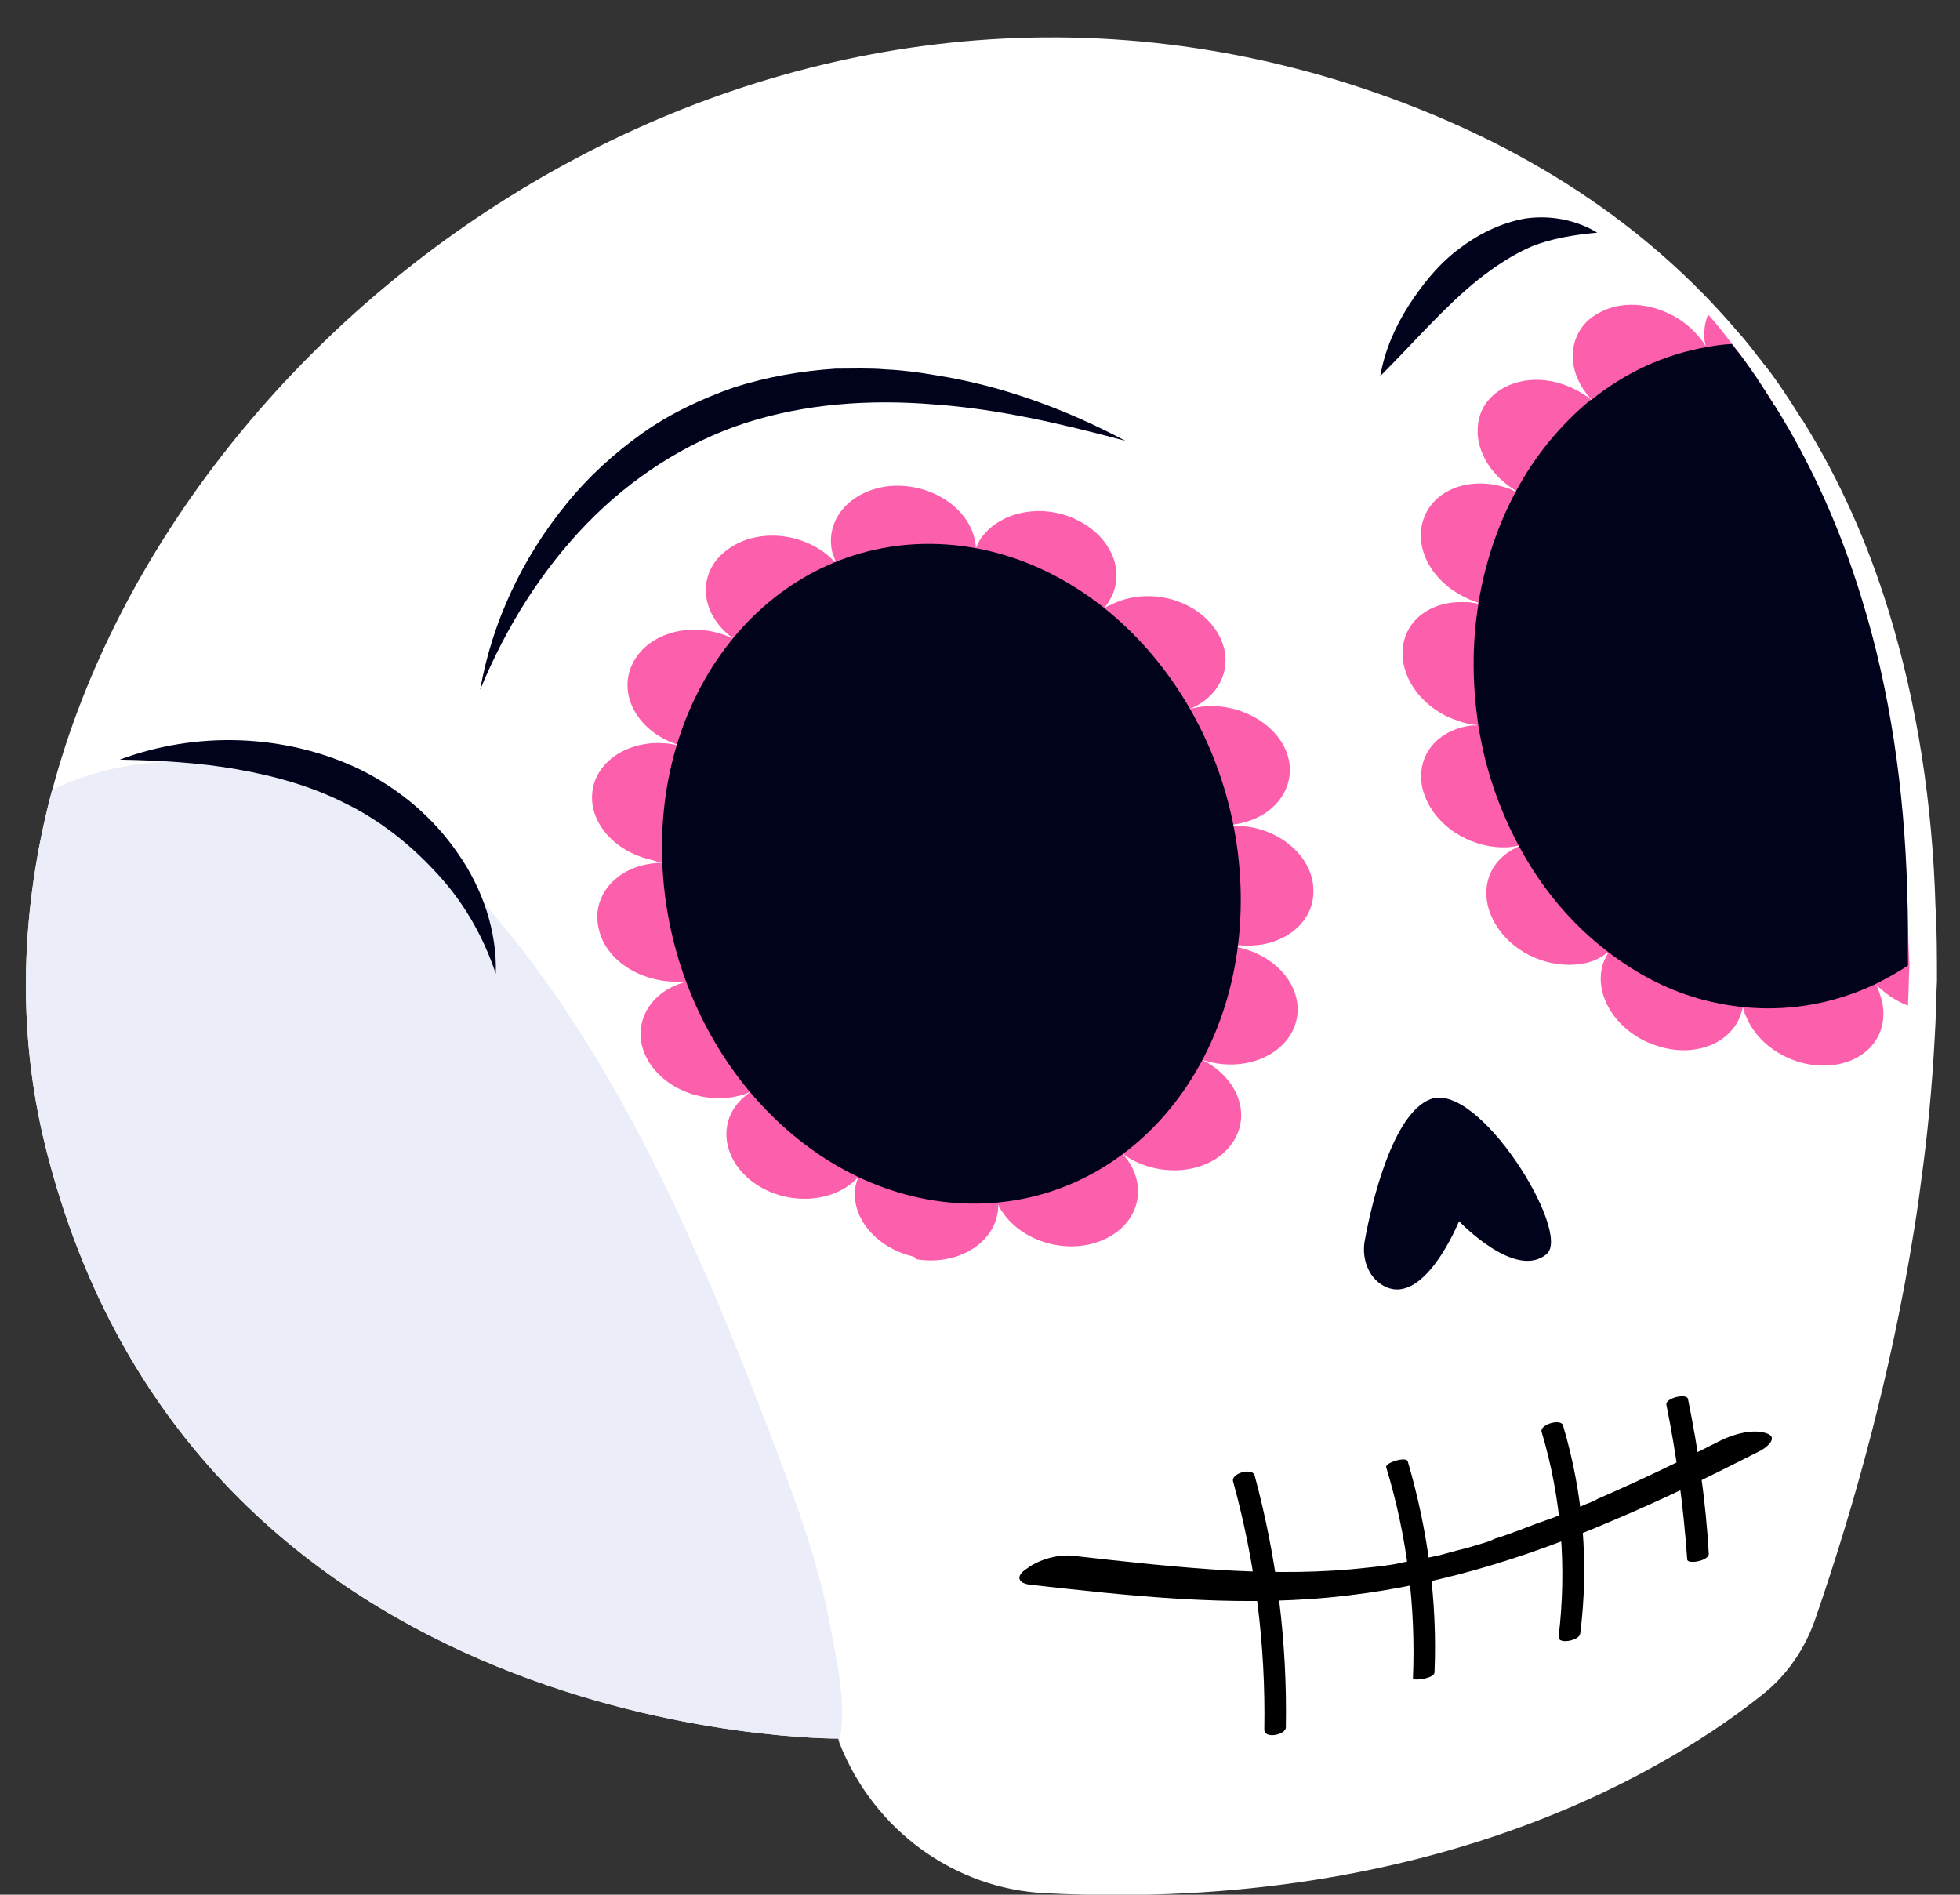 <?xml version="1.0" encoding="utf-8"?>
<!-- Generator: Adobe Illustrator 24.0.2, SVG Export Plug-In . SVG Version: 6.00 Build 0)  -->
<svg version="1.1" id="CALAVERITA2" xmlns="http://www.w3.org/2000/svg" xmlns:xlink="http://www.w3.org/1999/xlink" x="0px"
	 y="0px" viewBox="0 0 263.7 254.9" style="enable-background:new 0 0 263.7 254.9;" xml:space="preserve">
<rect x="0" y="0" width="263.7" height="254.9" fill="#333333" stroke="none"/>
<style type="text/css">
	.st0{fill:#FFFFFF;}
	.st1{fill:#EBEDF8;}
	.st2{fill:#01021C;}
	.st3{fill:#FC5FAB;}
</style>
<g>
	<g>
		<g>
			<path class="st0" d="M260.6,132c-0.1,1.8-0.1,3.7-0.2,5.6c-0.3,6.3-0.8,12.6-1.6,18.8c-0.4,3.1-0.8,6.2-1.3,9.2
				c-3,18.8-7.9,36.7-13.3,52.3c-1.4,4-3.8,7.5-7.1,10.1c-11.5,9.2-43.1,29.4-96.5,26.7c-12.2-0.6-23.1-8.5-27.7-20.3c0,0,0,0,0-0.1
				c-0.1-0.2-0.1-0.3-0.1-0.4c0,0-86.7,0.8-106.7-79.7c-3.9-15.7-3.3-32,0.9-47.8c17.3-65,95.8-121.4,176.4-94.5
				c22.1,7.4,38.4,18.7,50.2,32.5c1.1,1.2,2.1,2.5,3.1,3.8c0.3,0.3,0.5,0.7,0.8,1c1.8,2.3,3.4,4.8,4.9,7.2c0,0,0.1,0.1,0.1,0.1
				c5,8,8.8,16.6,11.6,25.7c3.9,12.7,5.9,26.1,6.3,39.7C260.6,125.2,260.6,128.6,260.6,132L260.6,132z"/>
			<path class="st1" d="M6.1,154.2c20,80.5,106.7,79.7,106.7,79.7c0.1,0.1,0.1,0.3,0.1,0.4c1.1-4.6-0.3-10.5-1-14.5
				c-1.6-9.1-4.8-17.8-8.1-26.4c-10.4-27.2-22.2-54.7-42-75.5c-3.3-3.5-6.9-6.8-10.9-9.3c-5.9-3.5-12.6-5.2-19.4-5.9
				c-8.2-0.9-17.2-0.1-24.5,3.6C2.8,122.1,2.2,138.4,6.1,154.2L6.1,154.2z"/>
		</g>
		<g>
			<path class="st2" d="M186,172.9c-1.9-1.1-2.8-3.6-2.4-5.9c1-5.5,3.8-17.1,8.8-19.1c6.5-2.6,19.1,17.9,15.7,20.8
				c-4.2,3.6-11.8-4.4-11.8-4.4S191.5,176.2,186,172.9L186,172.9z"/>
			<g>
				<path class="st3" d="M122.7,169L122.7,169c-4.9-1.2-8.3-5.3-7.6-9.4l0,0c0.1-0.4,0.2-0.9,0.4-1.3l0,0c-0.2,0.3-0.5,0.5-0.8,0.8
					l0,0c-3.6,3-9.7,2.9-13.7-0.3h0c-4-3.2-4.4-8.3-0.8-11.3l0,0c0.3-0.3,0.6-0.5,1-0.7l0,0c-0.3,0.1-0.7,0.3-1,0.4l0,0
					c-4.8,1.6-10.6-0.4-13-4.5l0,0c-2.4-4.1-0.4-8.8,4.4-10.4l0,0c4.8-1.6,10.7,0.4,13,4.5l0,0c2,3.5,0.9,7.4-2.4,9.5l0,0
					c3.6-1.7,8.4-1.1,11.7,1.5l0,0c3,2.3,3.9,5.7,2.8,8.6l0,0c2-2.3,5.6-3.5,9.4-2.8l0,0c3.6,0.7,6.5,2.8,7.7,5.5l0,0
					c-0.1-2.9,1.7-5.5,4.9-6.8h0c3.6-1.5,8-0.8,11,1.5l0,0c-2.5-2.8-2.9-6.5-0.6-9.3l0,0c2.6-3.1,7.6-4,11.9-2.3l0,0
					c-4.3-1.8-6.7-5.8-5.6-9.6l0,0c1.3-4.2,6.6-6.5,11.8-5l0,0c5.2,1.4,8.4,5.9,7.1,10.1l0,0c-1.3,4.2-6.6,6.5-11.8,5.1l0,0
					c-0.5-0.1-0.9-0.3-1.4-0.5l0,0c0.5,0.2,1,0.5,1.4,0.7l0,0c4.5,2.7,5.9,7.7,2.9,11.3l0,0c-2.9,3.5-8.9,4.2-13.5,1.5l0,0
					c-0.3-0.2-0.6-0.4-0.9-0.6l0,0c0.3,0.3,0.6,0.7,0.8,1l0,0c2.7,4,1.1,8.8-3.6,10.7h0c-4.6,1.9-10.6,0.2-13.3-3.8l0,0
					c-0.3-0.4-0.5-0.7-0.6-1.1l0,0c0,0.4,0,0.9-0.1,1.3l0,0c-0.8,4.3-5.7,7-11,6.1C123.2,169.1,122.9,169.1,122.7,169L122.7,169z
					 M88,131.7L88,131.7c-3.8-0.9-6.9-3.6-7.5-7l0,0c-0.9-4.4,2.7-8.3,8-8.6l0,0c5.3-0.4,10.3,2.9,11.2,7.3l0,0
					c0.9,4.4-2.7,8.3-8,8.7C90.4,132.1,89.1,132,88,131.7L88,131.7z M87.3,115.6L87.3,115.6c-4.8-1.2-8.1-5.1-7.6-9.1h0
					c0.5-4.3,5.3-7.2,10.6-6.4l0,0c5.4,0.8,9.3,5,8.7,9.3h0c-0.5,4.4-5.3,7.3-10.7,6.5C88.1,115.8,87.7,115.7,87.3,115.6L87.3,115.6
					z M164.8,126.9L164.8,126.9c-4.3-1.1-7.5-4.3-7.6-8.1l0,0c0,0,0-0.1,0-0.1l0,0c-0.2-4.4,4.1-7.8,9.4-7.6l0,0
					c5.4,0.2,9.9,4,10.1,8.4l0,0c0,0.1,0,0.1,0,0.2l0,0c0.2,4.4-4.1,7.8-9.4,7.5C166.4,127.2,165.6,127.1,164.8,126.9L164.8,126.9z
					 M92,100.4L92,100.4c-0.5-0.1-1.1-0.3-1.6-0.5l0,0c-5-2-7.3-6.9-5.2-10.8l0,0c2.1-4,7.8-5.5,12.7-3.5l0,0
					c0.4,0.1,0.7,0.3,1.1,0.5l0,0c-0.4-0.2-0.7-0.5-1.1-0.8l0,0C94,81.9,94,76.8,97.8,74l0,0c3.8-2.9,9.9-2.5,13.8,0.9l0,0
					c0.3,0.3,0.6,0.6,0.9,0.8l0,0c-0.2-0.4-0.3-0.9-0.5-1.3l0,0c-1.1-4.4,2.3-8.4,7.6-9l0,0c5.3-0.5,10.4,2.6,11.5,7l0,0
					c0.1,0.5,0.2,0.9,0.2,1.4l0,0c0.1-0.4,0.3-0.7,0.5-1.1l0,0c2.4-3.8,8.2-5.1,13-2.8l0,0c4.8,2.3,6.8,7.2,4.4,11l0,0
					c-0.2,0.4-0.5,0.7-0.7,1l0,0c0.3-0.2,0.5-0.4,0.9-0.5l0,0c4.4-2.3,10.4-1.2,13.6,2.6v0c3.2,3.8,2.2,8.7-2.1,11l0,0
					c-4.4,2.3-10.4,1.1-13.6-2.6l0,0c-2.5-3-2.5-6.7-0.2-9.3l0,0c-2.9,2-7.2,2.3-10.9,0.6l0,0v0l0,0c-3.3-1.6-5.3-4.4-5.4-7.2l0,0
					c-1,2.6-3.7,4.6-7.3,4.9l0,0c-3.8,0.4-7.4-1.1-9.6-3.6l0,0c1.3,2.9,0.6,6.2-2.2,8.4l0,0c-3.2,2.4-7.9,2.5-11.7,0.6l0,0
					c3.5,2.4,4.9,6.3,3.2,9.7l0,0C101.3,99.9,96.5,101.5,92,100.4L92,100.4z M161.7,110.7L161.7,110.7c-3.3-0.8-6.1-3-7.2-5.9l0,0v0
					l0,0c-1.6-4.3,1.3-8.6,6.4-9.6l0,0c5.1-1,10.6,1.8,12.2,6l0,0c1.6,4.3-1.3,8.6-6.4,9.6C164.9,111.2,163.2,111.1,161.7,110.7
					L161.7,110.7z"/>
				<path class="st2" d="M166.9,119.2c0.9,24.5-15.8,43.6-37.3,42.7c-21.5-0.9-39.6-21.5-40.5-46c-0.9-24.5,15.8-43.6,37.3-42.7
					S166,94.7,166.9,119.2z"/>
			</g>
			<g>
				<path class="st3" d="M238.6,54.3c-1.5-2.4-3.2-4.9-4.9-7.2c-0.3-0.3-0.5-0.7-0.8-1c-1-1.3-2-2.6-3.1-3.8
					c-0.3,0.8-0.5,1.6-0.5,2.6v0.4c0,0.5,0.1,0.9,0.2,1.3c-0.2-0.3-0.4-0.7-0.7-1c-2.2-2.9-5.9-4.6-9.3-4.6c-1.4,0-2.8,0.3-4,0.9
					c-2.6,1.2-3.9,3.5-3.9,6c0,1.7,0.6,3.4,1.8,5c0.2,0.3,0.4,0.5,0.7,0.8l0.2,0.2c-0.1-0.1-0.2-0.1-0.3-0.2
					c-0.2-0.2-0.4-0.3-0.7-0.5c-2.1-1.4-4.4-2.1-6.6-2.1c-2.6,0-5,1-6.5,2.8c-1,1.2-1.4,2.6-1.4,4.1c0,2.7,1.6,5.6,4.5,7.6
					c0.2,0.1,0.4,0.3,0.6,0.4c0.3,0.2,0.6,0.3,0.9,0.5c1.6,0.8,3.4,1.2,5.1,1.2c2.6,0,5-1,6.5-2.8c1-1.2,1.4-2.6,1.4-4.1
					c0-2.1-0.9-4.3-2.6-6c2.1,1.8,4.9,2.8,7.5,2.8c1.4,0,2.8-0.3,4-0.9c2.6-1.2,3.9-3.5,3.9-6.1c0-0.5-0.1-1.1-0.2-1.7
					C232,51.6,235.1,53.7,238.6,54.3L238.6,54.3z M210.2,74.7c0-3.4-2.5-6.9-6.4-8.6c-0.2-0.1-0.4-0.2-0.6-0.3
					c-5.1-1.9-10.3-0.1-11.7,4.1l0,0c-1.3,3.9,1.2,8.4,5.7,10.5c0.3,0.2,0.7,0.3,1.1,0.5c0.2,0.1,0.4,0.1,0.6,0.2
					c1.1,0.4,2.3,0.6,3.4,0.6c3.6,0,6.6-1.8,7.6-4.8l-0.1,0C210.1,76.1,210.3,75.4,210.2,74.7L210.2,74.7z M198.8,81.2
					c-0.2,0-0.4-0.1-0.6-0.1c-0.6-0.1-1.1-0.1-1.6-0.1c-4.5,0-7.9,2.8-7.9,6.9c0,3.5,2.5,6.8,6,8.5c1.1,0.5,2.3,0.9,3.5,1.1
					c0.2,0,0.4,0,0.6,0.1c0.1,0,0.2,0,0.4,0c0.3,0,0.6,0,1,0c4.3-0.2,7.6-3,7.6-6.9v-0.1C207.7,86.2,203.7,82.1,198.8,81.2
					L198.8,81.2z M256.6,119.8c-1.7,0.2-3.2,0.8-4.5,1.7c-1.6,1.3-2.5,3.2-2.5,5.1c0,1.4,0.4,2.8,1.2,4.2c-2.1-2.4-5.4-3.9-8.7-3.9
					c-0.6,0-1.2,0.1-1.8,0.2c-3.4,0.6-5.6,2.8-6.1,5.7c-0.7-2.9-3-5.7-6.4-7c-1.5-0.6-3-0.9-4.5-0.9c-2,0-3.9,0.6-5.3,1.6
					c0.7-1,1-2.3,1-3.5c0-1.8-0.7-3.7-2.2-5.5c-2.2-2.7-5.7-4.2-9-4.2c-0.7,0-1.5,0.1-2.2,0.3c2.9-1.1,4.6-3.5,4.6-6.4
					c0-0.8-0.1-1.6-0.4-2.4c-1.3-3.9-5.4-6.8-9.8-7.2c-0.3,0-0.6,0-1,0c-0.1,0-0.2,0-0.3,0c-0.2,0-0.5,0-0.7,0
					c-4.1,0.5-6.8,3.3-6.8,6.8c0,0.8,0.1,1.6,0.4,2.4c1.4,4.2,6,7.2,10.7,7.2c0.4,0,0.8,0,1.2-0.1c0.3,0,0.5-0.1,0.8-0.1
					c0.1,0,0.2,0,0.3,0c-0.1,0-0.2,0.1-0.3,0.1c-0.3,0.1-0.6,0.3-0.8,0.4c-4.1,2.3-4.7,7.3-1.4,11.3h0c2.2,2.7,5.7,4.2,9,4.2
					c1.6,0,3.1-0.3,4.4-1.1c0.3-0.2,0.6-0.4,0.9-0.6h0v0c-0.2,0.4-0.4,0.8-0.6,1.2c-1.5,3.9,1,8.6,5.6,10.8c0.2,0.1,0.5,0.2,0.7,0.3
					c1.5,0.6,3,0.9,4.4,0.9c3.4,0,6.4-1.6,7.6-4.5c0.1-0.4,0.3-0.8,0.4-1.3c0.1,0.4,0.2,0.8,0.4,1.2c1.8,4.5,7.3,7.4,12.3,6.5h0
					c3.8-0.7,6.2-3.4,6.2-6.8c0-1-0.2-1.9-0.6-3c-0.1-0.4-0.3-0.8-0.5-1.1c0,0-0.1-0.1-0.1-0.1c0,0,0.1,0.1,0.1,0.1
					c0.2,0.3,0.4,0.5,0.7,0.7c1.1,1,2.4,1.8,3.7,2.3c0.1-1.9,0.1-3.7,0.2-5.6C256.7,126.5,256.7,123.2,256.6,119.8L256.6,119.8z"/>
				<path class="st2" d="M256.6,119.8c0.1,3.4,0.1,6.7,0.1,10.1c-1.5,1-3,1.8-4.6,2.6l0,0c-6.9,3.2-14.6,4.1-22.6,2.1
					c-4.8-1.2-9.2-3.5-13.1-6.5l0,0c-4.9-3.7-9-8.6-12-14.2c0,0,0,0,0,0c-2.7-5-4.6-10.5-5.5-16.3c0,0,0,0,0,0
					c-0.8-5.3-0.9-10.8,0-16.3c0,0,0-0.1,0-0.1v0c0.9-5.5,2.6-10.5,5-15c0,0,0,0,0,0c2.6-4.9,6.1-9.1,10.1-12.4c0,0,0.1,0,0.1,0
					c4.6-3.7,9.8-6.1,15.5-7.1c1.1-0.2,2.3-0.4,3.4-0.4c0.3,0.3,0.5,0.7,0.8,1c1.8,2.3,3.4,4.8,4.9,7.2c0,0,0.1,0.1,0.1,0.1
					c5,8,8.8,16.6,11.6,25.7C254.3,92.8,256.2,106.2,256.6,119.8L256.6,119.8z"/>
				<path class="st2" d="M263.6,60.1L263.6,60.1C263.6,60.1,263.6,60.2,263.6,60.1C263.6,60.2,263.6,60.1,263.6,60.1L263.6,60.1z"/>
				<path class="st2" d="M264.4,121.9c0.2,0.1,0.4,0.3,0.6,0.4c0,0-0.1,0-0.1,0C264.7,122.2,264.6,122,264.4,121.9z"/>
				<path class="st2" d="M275.1,92.4L275.1,92.4c-0.2,0-0.4,0-0.6,0C274.6,92.3,274.9,92.4,275.1,92.4z"/>
			</g>
			<path class="st2" d="M66.7,131c0.2-5.7-1.8-11.5-5.1-16.2c-3.3-4.8-7.8-8.6-13-11.2c-5.1-2.5-10.8-3.8-16.3-4
				c-5.6-0.2-11.1,0.7-16.2,2.6c5.4,0.1,10.7,0.4,15.8,1.3c5.1,0.9,10.1,2.3,14.6,4.6c4.5,2.2,8.6,5.4,12.1,9.2
				C62.1,121,64.9,125.6,66.7,131L66.7,131z"/>
		</g>
	</g>
	<g>
		<path class="st2" d="M64.6,92.8c1.6-9.1,5.7-17.8,11.6-25c2.9-3.6,6.4-6.8,10.2-9.5c3.8-2.7,8.1-4.7,12.4-6.2
			c4.4-1.4,9-2.2,13.6-2.5c2.3,0,4.6-0.1,6.8,0.1c2.3,0.1,4.5,0.4,6.8,0.8c8.9,1.4,17.5,4.6,25.4,8.8c-8.6-2.3-17.2-4.3-25.8-4.9
			c-8.6-0.7-17.2-0.1-25.3,2.5c-8,2.6-15.4,7.4-21.4,13.6C72.9,76.7,68.1,84.3,64.6,92.8L64.6,92.8z"/>
		<path class="st2" d="M185.7,50.6c0.6-3.4,1.9-6.4,3.7-9.3c1.8-2.8,3.9-5.5,6.6-7.6c2.7-2.1,5.8-3.7,9.2-4.3
			c3.4-0.5,6.9,0.2,9.7,1.9c-3.3,0.3-6.1,0.8-8.7,1.8c-2.6,1.1-5,2.7-7.3,4.5C194.3,41.3,190.4,45.9,185.7,50.6L185.7,50.6z"/>
	</g>
</g>
<path d="M138.6,213.2c13.4,1.5,26.9,3,40.4,1.7s25.8-5.1,37.9-10.3c6.7-2.8,13.2-6,19.7-9.3c0.9-0.4,2.9-1.9,1-2.5s-4.5,0.2-6.1,1
	c-5.3,2.7-10.7,5.3-16.2,7.7c-0.3,0.1-0.6,0.3-0.8,0.4c-1.4,0.6,0.7-0.3-0.7,0.3c-0.6,0.2-1.1,0.5-1.7,0.7c-1.4,0.6-2.8,1.2-4.3,1.7
	s-2.9,1.1-4.3,1.6c-0.6,0.2-1.1,0.4-1.7,0.6c-0.4,0.1-0.7,0.2-1.1,0.4c-0.3,0.1-0.3,0.1,0.1,0c-0.3,0.1-0.6,0.2-0.9,0.3
	c-1.3,0.4-2.6,0.8-3.9,1.1c-0.7,0.2-1.5,0.4-2.2,0.6c-0.3,0.1-0.6,0.1-0.9,0.2c0,0-1.4,0.3-0.6,0.1c-1.3,0.3-2.7,0.5-4,0.8
	s-3.3,0.5-4.3,0.6c-6.1,0.7-12.2,0.7-18.3,0.4c-7.2-0.4-14.3-1.2-21.4-2c-2-0.2-4.5,0.5-6.1,1.7C136.6,212,136.9,213,138.6,213.2
	L138.6,213.2L138.6,213.2z"/>
<path d="M165.9,199.3c3,10.9,4.4,22.1,4.2,33.4c0,1.3,2.9,0.7,2.9-0.3c0.2-11.4-1.2-22.8-4.2-33.9
	C168.5,197.4,165.6,198.2,165.9,199.3L165.9,199.3z"/>
<path d="M186.5,197.4c2.8,9.2,4,18.8,3.6,28.4c0,0.4,2.9,0,2.9-0.8c0.4-9.6-0.9-19.2-3.6-28.4C189.2,195.9,186.3,196.8,186.5,197.4
	L186.5,197.4z"/>
<path d="M207.4,192.6c2.7,9,3.4,18.3,2.3,27.6c-0.1,1.1,2.8,0.5,2.9-0.4c1.2-9.4,0.4-18.9-2.3-28
	C210.1,190.8,207.2,191.6,207.4,192.6L207.4,192.6L207.4,192.6z"/>
<path d="M224.2,189c1.4,6.9,2.3,13.8,2.8,20.8c0,0.7,3,0.2,2.9-0.8c-0.4-7-1.4-13.9-2.8-20.8C226.9,187.4,224,188.1,224.2,189
	L224.2,189z"/>
</svg>
